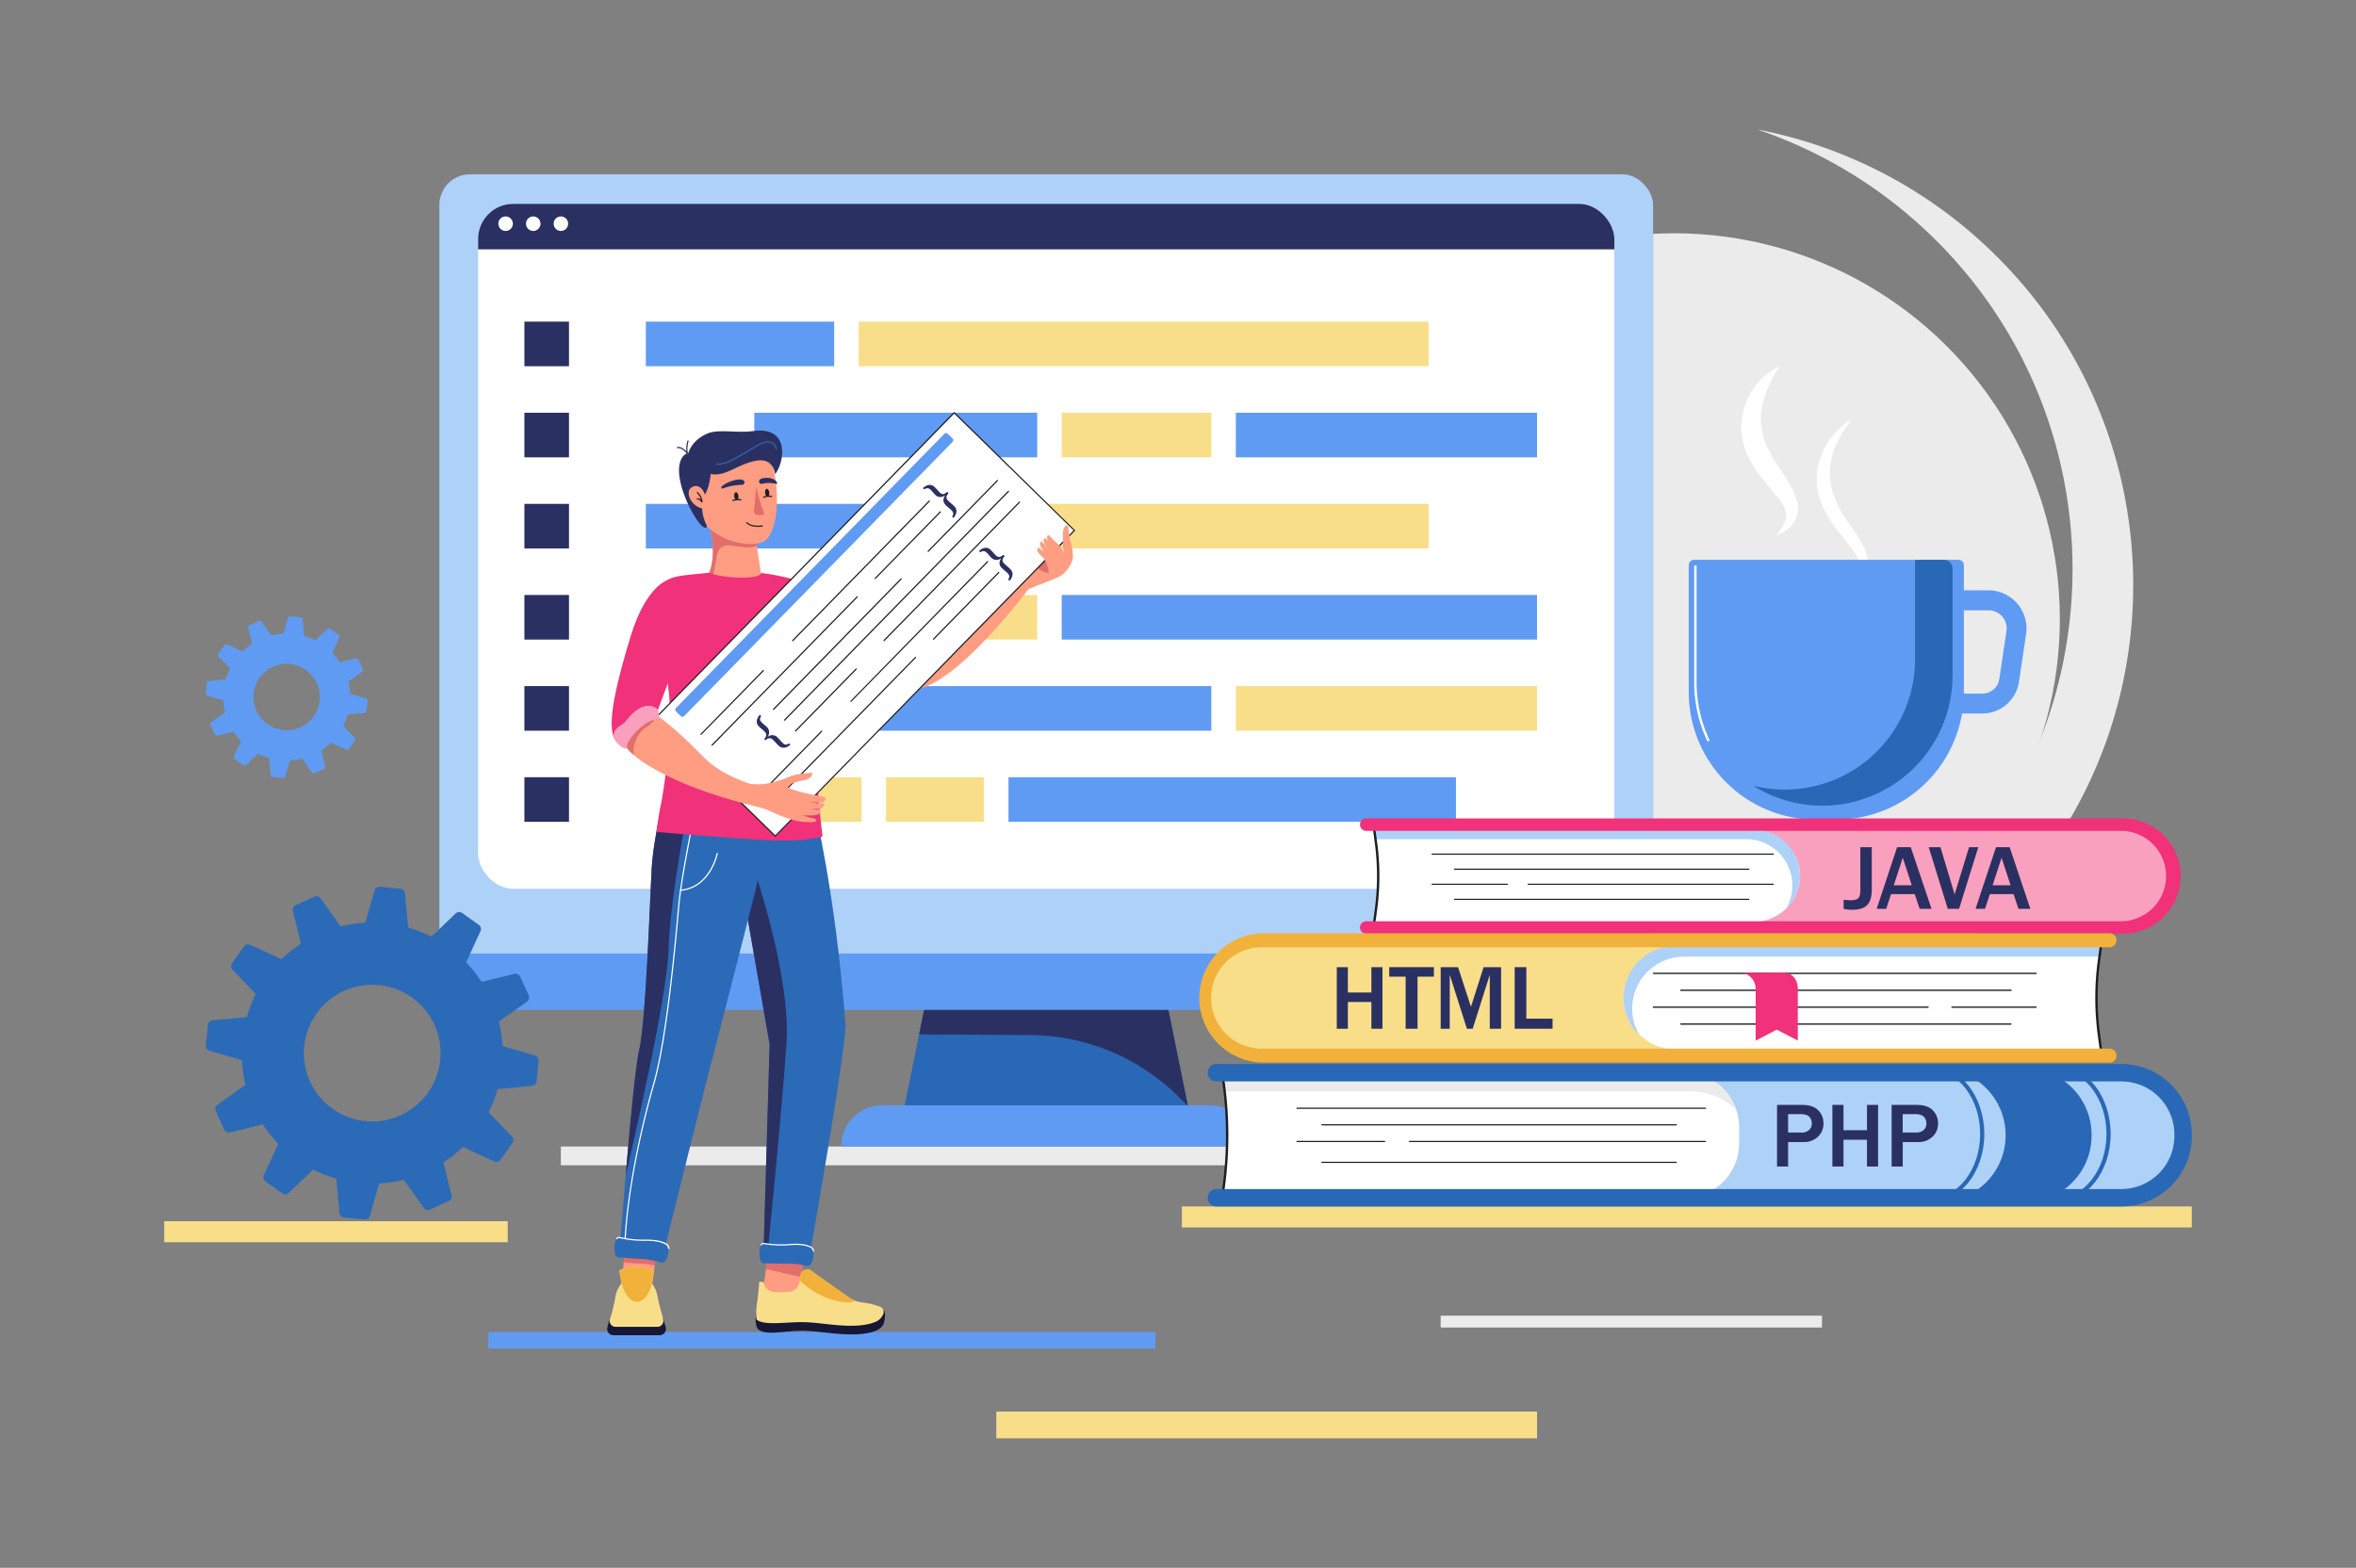 <svg xmlns="http://www.w3.org/2000/svg" viewBox="0 0 1160 772"><rect x="0" y="0" width="1160" height="772" fill="#808080" stroke="none"/><defs><clipPath id="a"><polygon fill="none" points="586.27 551.37 443.98 551.37 456.69 488.9 573.57 488.9 586.27 551.37"/></clipPath><clipPath id="b"><rect width="597.57" height="411.45" x="216.34" y="85.84" fill="none" rx="15.08"/></clipPath><clipPath id="c"><rect width="559.45" height="337.27" x="235.4" y="100.38" fill="none" rx="17.3"/></clipPath><clipPath id="d"><path fill="none" d="M676.27,456.69H1044.7A25.31,25.31,0,0,0,1070,431.37h0a25.32,25.32,0,0,0-25.32-25.32H676.27l1.19,8.83a123.12,123.12,0,0,1,0,33Z"/></clipPath><clipPath id="e"><path fill="#1d1f21" d="M676.27,457.28h-.08a.58.58,0,0,1-.5-.67l1.19-8.82a122.75,122.75,0,0,0,0-32.83l-1.19-8.83a.59.59,0,0,1,1.17-.16l1.19,8.83a124.31,124.31,0,0,1,0,33.15l-1.19,8.82A.59.59,0,0,1,676.27,457.28Z"/></clipPath><clipPath id="f"><path fill="none" d="M601.78,589.79h441.65a30.39,30.39,0,0,0,30.39-30.4v-.78a30.38,30.38,0,0,0-30.39-30.39H601.78l.78,5.85a188.39,188.39,0,0,1,0,49.87Z"/></clipPath><clipPath id="g"><path fill="none" d="M620.12,528.22H856.27a0,0,0,0,1,0,0v61.57a0,0,0,0,1,0,0H620.12A26.76,26.76,0,0,1,593.36,563v-8A26.76,26.76,0,0,1,620.12,528.22Z" transform="rotate(180 724.815 559)"/></clipPath><clipPath id="h"><path fill="none" d="M1034.8,519.78H621.74a28.38,28.38,0,0,1-28.38-28.38h0A28.38,28.38,0,0,1,621.74,463H1034.8l-1.33,9.9a137.92,137.92,0,0,0,0,37Z"/></clipPath><clipPath id="i"><path fill="#1d1f21" d="M1034.8,520.37a.58.58,0,0,1-.58-.51l-1.34-9.89a139.11,139.11,0,0,1,0-37.14l1.34-9.9a.59.59,0,0,1,.66-.51.61.61,0,0,1,.51.67l-1.34,9.9a137.56,137.56,0,0,0,0,36.82l1.34,9.89a.6.6,0,0,1-.51.67Z"/></clipPath><clipPath id="j"><path fill="none" d="M385.06,647.26c4.29,0,18.55.66,18.86-3.69l-2.89-4A32.77,32.77,0,0,1,394.82,618l.43-6.05a8.26,8.26,0,1,0-16.47-1.17L377,625.8a66.39,66.39,0,0,1-2.15,10.71l-.95,3.3c-.32,4.55,6,7.11,10.55,7.43C384.66,647.26,384.86,647.26,385.06,647.26Z"/></clipPath><clipPath id="k"><path fill="none" d="M401,397.77s10.4,42.15,15.27,106.51c.77,10.1-17.8,115-17.8,115H375.85l3.08-105.1L358.25,395.8Z"/></clipPath><clipPath id="l"><path fill="none" d="M515.63,274.26s-2.77,2.22-5.72,1.55-6.91-.13-8,1.34a23.11,23.11,0,0,0-2.17,4.53l6.62,8.46s5.37-2.3,7.52-3a52.92,52.92,0,0,0,5.54-2.53Z"/></clipPath><clipPath id="m"><path fill="none" d="M372.08,265.12l3.28,21.81s-19.13,2.69-26.79-3.55c0,0,5-8.14.65-25Z"/></clipPath><clipPath id="n"><path fill="none" d="M327.89,388.71s-6.11,22.4-7.05,39.26-2.78,74.56-6.16,89.17S305,617.51,305,617.51l21.26,1.37s22-88.92,24.92-99.21c.53-1.87,15.18-59.2,20.6-80.43a64.08,64.08,0,0,0,2-15.89V388.71Z"/></clipPath><clipPath id="o"><path fill="none" d="M307.91,611.47c3.86,1.74,11.57,1.78,15.67,1.66l-2.64,21.17c-.33,4.33-3.36,12.24-7.64,12.24l-.62,0c-4.55-.34-6.84-9.78-6.5-14.33Z"/></clipPath><clipPath id="p"><path fill="none" d="M300.29,649.69A18.19,18.19,0,0,1,303.2,644a14.73,14.73,0,0,0,2.95-11.52L305,626.33a1,1,0,0,1,.58-1.11c6.57-2.83,13.34-.8,15.56,0a1,1,0,0,1,.64,1.07c-.24,1.75-.57,4.2-.92,6.71a15.85,15.85,0,0,0,3,11.35,17.87,17.87,0,0,1,2.61,5.22,2.89,2.89,0,0,1-2.73,3.77H303.05A2.88,2.88,0,0,1,300.29,649.69Z"/></clipPath><clipPath id="q"><path fill="none" d="M306.92,352.65c3.86-16.65,31.46,12.14,40.16,20.77S369.57,386,369.57,386v0a29.85,29.85,0,0,0,10-.51c2.29-.58,5.08-1.46,6.46-1.9v0a28,28,0,0,1,6.17-2.23c2.61-.45,7.42-.85,7.63-.85s.06.42,0,.82a2.28,2.28,0,0,1-.72,1.32,5.48,5.48,0,0,1-2.11,1.28,62.13,62.13,0,0,0-6.81,1.71,9.86,9.86,0,0,0-2.37,2,1.12,1.12,0,0,0,.22.16c3.11,1.83,15,4.18,16.08,4.32a15.57,15.57,0,0,1,1.8.35.6.6,0,0,1,.44.52,1.68,1.68,0,0,1-1.51,2.05c-1.11.1-4,.08-6.48,0,1.33.18,3.18.38,4.38.51a6.86,6.86,0,0,0,1.81,0c2-.31,1.39,1.83-.54,2.52a25.11,25.11,0,0,1-5.25.35l2.27.26a7.31,7.31,0,0,0,1.81,0c2-.31,1.4,1.82-.53,2.52-1.07.38-4.86.33-6,.36a12.55,12.55,0,0,1-1.54-.22c1.5.49,3.92,1.23,5,1.45,2.82.56,2.68,1.7.65,2a37.42,37.42,0,0,1-6.34-.22c-6.09-.94-13-4.34-13.07-4.38a53.29,53.29,0,0,0-6.07-2.38l-7.93-2v0c-6.29-1.67-22.53-6.25-35.58-12.39C302.47,369.66,304.67,362.37,306.92,352.65Z"/></clipPath><clipPath id="r"><path fill="none" d="M372.79,641.15c.85-5.8,1-10,1-10h1.07a1.33,1.33,0,0,1,1.34,1.24,2.2,2.2,0,0,0,.23.7,5.77,5.77,0,0,0,4.78,3.06c3.23.23,6.85.26,9.05-.5,3.2-1.09,3.79-5.65,3.89-7.74a2.51,2.51,0,0,1,1.09-1.94c1-.72,2.66-1.46,4-.41,3.11,2.36,13.35,9.54,18.66,13.25a14.71,14.71,0,0,0,6.71,2.56,32.92,32.92,0,0,1,8.8,2.15,2.72,2.72,0,0,1,1.56,3.35,7,7,0,0,1-4.48,4.23c-9.39,3.61-23.61.49-32.89,0S377.3,653,372.79,650C372,649.49,372.27,644.73,372.79,641.15Z"/></clipPath></defs><g data-name="Layer 1"><circle cx="824.28" cy="304.77" r="189.9" fill="#ebebeb" transform="rotate(-45 824.28 304.772)"/><path fill="#ebebeb" d="M946.1,111.56c93.14,85.12,99.64,229.63,14.52,322.78a228.31,228.31,0,0,1-212,70.2,228.51,228.51,0,0,0,241.87-62.33c85.12-93.15,78.62-237.66-14.53-322.78A227.41,227.41,0,0,0,865.18,63.74,227.7,227.7,0,0,1,946.1,111.56Z"/><path fill="#fff" d="M876.31,180.33c-8.49,12.64-12.76,27-5.76,40.64,4.84,11.43,23.52,27.76,9.7,39.56a20.29,20.29,0,0,1-5.53,3c2.2-2.88,4.69-6.28,4.75-9.78,0-3.28-1.92-5.86-3.91-8.5-5.71-7-14.19-15.81-16.92-26.06-4.59-15.11,3.52-32.37,17.67-38.9Z"/><path fill="#fff" d="M911.79,206.49c-13.72,17.46-14.6,33.33-1.51,51.12,5.47,8,15,20.2,5.07,28.75a22.07,22.07,0,0,1-5.15,3.37,34.36,34.36,0,0,0,3.7-4.62c3.38-4.83,1.83-9.81-1.7-14.39-5.59-7.43-13.64-15.77-16.42-25.84-4.52-14.59,3.06-31,16-38.39Z"/><path fill="#609bf3" d="M834.1,275.65H964.3a2.63,2.63,0,0,1,2.63,2.63V340.8a62.78,62.78,0,0,1-62.78,62.78h-9.9a62.78,62.78,0,0,1-62.78-62.78V278.27A2.63,2.63,0,0,1,834.1,275.65Z"/><path fill="#609bf3" d="M976.06,351.35H951.41V290.68H979a18.78,18.78,0,0,1,18.57,21.54l-3.52,23.59A18.34,18.34,0,0,1,976.06,351.35Zm-14.83-9.82h14.83a8.46,8.46,0,0,0,8.32-7.17l3.51-23.58A8.94,8.94,0,0,0,979,300.51H961.23Z"/><path fill="#2868b6" d="M957,275.65H942.89v49.06a64.08,64.08,0,0,1-64.09,64.08h0a64.08,64.08,0,0,1-15.65-1.93,63.74,63.74,0,0,0,34.12,9.85h0a64.1,64.1,0,0,0,64.09-64.09V280A4.36,4.36,0,0,0,957,275.65Z"/><path fill="#fff" d="M840.73,365.15a67.7,67.7,0,0,1-6.58-29.3V278.48h1.18v57.37a66.56,66.56,0,0,0,6.47,28.79Z"/><rect width="349.8" height="9.25" x="276.14" y="564.55" fill="#ebebeb"/><polygon fill="#2868b6" points="586.27 551.37 443.98 551.37 456.69 488.9 573.57 488.9 586.27 551.37"/><g clip-path="url(#a)"><path fill="#2b3062" d="M595,554.74l-14.45-14.45a104.56,104.56,0,0,0-73.31-30.62l-93.09-.54,4.76-23.6H581.08Z"/></g><rect width="597.57" height="411.45" x="216.34" y="85.84" fill="#609bf3" rx="15.08"/><path fill="#609bf3" d="M616.14,564.55h-202a20.28,20.28,0,0,1,20.28-20.28H595.87a20.28,20.28,0,0,1,20.27,20.28Z"/><g clip-path="url(#b)"><polygon fill="#aed1f7" points="856.25 469.52 856.25 61.96 174 61.96 174 61.96 174 469.52 856.25 469.52"/><rect width="559.45" height="337.27" x="235.4" y="100.38" fill="#fff" rx="17.3"/><g clip-path="url(#c)"><rect width="589.7" height="36.93" x="216.34" y="85.85" fill="#2b3062"/><circle cx="248.94" cy="110.15" r="3.58" fill="#fff"/><circle cx="262.55" cy="110.15" r="3.58" fill="#fff"/><circle cx="276.16" cy="110.15" r="3.58" fill="#fff"/></g></g><rect width="21.96" height="21.96" x="258.19" y="158.37" fill="#2b3062"/><rect width="21.96" height="21.96" x="258.19" y="203.24" fill="#2b3062"/><rect width="21.96" height="21.96" x="258.19" y="248.11" fill="#2b3062"/><rect width="21.96" height="21.96" x="258.19" y="292.97" fill="#2b3062"/><rect width="21.96" height="21.96" x="258.19" y="337.84" fill="#2b3062"/><rect width="21.96" height="21.96" x="258.19" y="382.71" fill="#2b3062"/><rect width="92.73" height="21.96" x="317.99" y="158.37" fill="#609bf3"/><rect width="280.61" height="21.96" x="422.77" y="158.37" fill="#f9de8a"/><rect width="73.67" height="21.96" x="522.74" y="203.24" fill="#f9de8a"/><rect width="139.31" height="21.96" x="371.38" y="203.24" fill="#609bf3"/><rect width="148.31" height="21.96" x="608.47" y="203.24" fill="#609bf3"/><rect width="138.06" height="21.96" x="317.99" y="248.11" fill="#609bf3"/><rect width="235.28" height="21.96" x="468.11" y="248.11" fill="#f9de8a"/><rect width="139.31" height="21.96" x="371.38" y="292.97" fill="#f9de8a"/><rect width="234.03" height="21.96" x="522.74" y="292.97" fill="#609bf3"/><rect width="225.03" height="21.96" x="371.38" y="337.84" fill="#609bf3"/><rect width="148.31" height="21.96" x="608.47" y="337.84" fill="#f9de8a"/><rect width="48.22" height="21.96" x="436.25" y="382.71" fill="#f9de8a"/><rect width="92.73" height="21.96" x="331.47" y="382.71" fill="#f9de8a"/><rect width="220.33" height="21.96" x="496.53" y="382.71" fill="#609bf3"/><rect width="497.23" height="10.34" x="581.92" y="594.07" fill="#f9de8a"/><rect width="266.23" height="13.19" x="490.54" y="695.07" fill="#f9de8a"/><rect width="169.14" height="10.34" x="80.84" y="601.34" fill="#f9de8a"/><rect width="328.48" height="8.06" x="240.43" y="655.93" fill="#609bf3"/><rect width="187.77" height="5.83" x="709.33" y="647.85" fill="#ebebeb"/><path fill="#f9a0be" d="M711.74,406.05H1070a0,0,0,0,1,0,0v50.64a0,0,0,0,1,0,0H711.74a25,25,0,0,1-25-25V431a25,25,0,0,1,25-25Z" transform="rotate(180 878.385 431.375)"/><g clip-path="url(#d)"><path fill="#fff" d="M642.51,408.57H862.3c13.24,0,24,10.21,24,22.8h0c0,12.6-10.72,22.81-24,22.81H642.51Z"/><path fill="#aed1f7" d="M882.48,436h0a22.8,22.8,0,0,0-22.81-22.8H654.24v-4.67H863.46a22.8,22.8,0,0,1,22.8,22.8h0a22.71,22.71,0,0,1-7.11,16.54A22.72,22.72,0,0,0,882.48,436Z"/></g><path fill="#1d1f21" d="M716.14,428.29H861.07a.28.28,0,0,0,.28-.29.27.27,0,0,0-.28-.28H716.14a.27.27,0,0,0-.28.28A.28.28,0,0,0,716.14,428.29Z"/><path fill="#1d1f21" d="M716.14,443.13H861.07a.29.29,0,0,0,0-.57H716.14a.29.29,0,0,0,0,.57Z"/><path fill="#1d1f21" d="M705.08,435.71h37a.29.29,0,1,0,0-.57h-37a.29.29,0,0,0,0,.57Z"/><path fill="#1d1f21" d="M752.52,435.71H873.15a.29.29,0,0,0,0-.57H752.52a.29.29,0,1,0,0,.57Z"/><path fill="#1d1f21" d="M705.08,420.86H873.15a.29.29,0,0,0,0-.57H705.08a.29.29,0,0,0,0,.57Z"/><path fill="#1d1f21" d="M676.27,457.28h-.08a.58.58,0,0,1-.5-.67l1.19-8.82a122.75,122.75,0,0,0,0-32.83l-1.19-8.83a.59.59,0,0,1,1.17-.16l1.19,8.83a124.31,124.31,0,0,1,0,33.15l-1.19,8.82A.59.59,0,0,1,676.27,457.28Z"/><g clip-path="url(#e)"><path fill="#1d1f21" d="M862.56,457.28h-332a14.67,14.67,0,0,1-14.66-14.66V420.13a14.68,14.68,0,0,1,14.66-14.67h332a25.61,25.61,0,0,1,25.58,25.59v.65A25.6,25.6,0,0,1,862.56,457.28Zm-332-50.63a13.49,13.49,0,0,0-13.48,13.48v22.49a13.5,13.5,0,0,0,13.48,13.48h332A24.43,24.43,0,0,0,887,431.7v-.65a24.43,24.43,0,0,0-24.4-24.4Z"/></g><path fill="#f1317a" d="M1044.7,459.76H672.85a3.07,3.07,0,1,1,0-6.13H1044.7a22.26,22.26,0,0,0,0-44.51H672.85a3.07,3.07,0,1,1,0-6.13H1044.7a28.39,28.39,0,1,1,0,56.77Z"/><path fill="#2b3062" d="M921.58,417.18v20.93c0,3.48-.76,6-2.26,7.54s-3.9,2.32-7.18,2.32a16.31,16.31,0,0,1-4.42-.47v-4.4q2.47.18,3.51.18c1.82,0,3.06-.34,3.73-1s1-2.07,1-4.15V417.18Z"/><path fill="#2b3062" d="M951,447.5h-5.84l-2.43-7.22H931.08l-2.37,7.22H924l10.06-30.32h6.73Zm-9.73-11.59-4.42-13.53-4.42,13.53Z"/><path fill="#2b3062" d="M964.58,447.5H959l-9.36-30.32h5.78l6.95,23.24,7.11-23.24h4.55Z"/><path fill="#2b3062" d="M999.65,447.5h-5.84l-2.42-7.22H979.73l-2.38,7.22h-4.66l10.06-30.32h6.73Zm-9.73-11.59-4.42-13.53-4.42,13.53Z"/><path fill="#aed1f7" d="M637.59,528.22h421a15.22,15.22,0,0,1,15.22,15.22v31.13a15.22,15.22,0,0,1-15.22,15.22h-421A26.76,26.76,0,0,1,610.82,563v-8A26.76,26.76,0,0,1,637.59,528.22Z" transform="rotate(180 842.32 559)"/><g clip-path="url(#f)"><path fill="#fff" d="M620.12,528.22H856.27a0,0,0,0,1,0,0v61.57a0,0,0,0,1,0,0H620.12A26.76,26.76,0,0,1,593.36,563v-8A26.76,26.76,0,0,1,620.12,528.22Z" transform="rotate(180 724.815 559)"/><g clip-path="url(#g)"><path fill="#ebebeb" d="M851.82,512.38,580.77,522.1v15.3H832.06a33,33,0,0,1,25.38,11.68C863.82,536.54,866,512.38,851.82,512.38Z"/></g><path fill="#2868b6" d="M987.5,559h0a32.85,32.85,0,0,0-32.84-32.84h42.58a32.55,32.55,0,0,1,32.55,32.55v.58a32.55,32.55,0,0,1-32.55,32.55H954.66A32.84,32.84,0,0,0,987.5,559Z"/><path fill="#2868b6" d="M1013,591.9v-2c13.31,0,24.14-14.15,24.14-31.53S1026.33,526.8,1013,526.8v-2c14.44,0,26.2,15.06,26.2,33.57S1027.46,591.9,1013,591.9Z"/><path fill="#2868b6" d="M950.79,591.9v-2c13.32,0,24.15-14.15,24.15-31.53s-10.83-31.52-24.15-31.52v-2c14.45,0,26.2,15.06,26.2,33.57S965.24,591.9,950.79,591.9Z"/></g><path fill="#1d1f21" d="M601.78,590.38h-.08a.58.58,0,0,1-.5-.66l.78-5.85a189,189,0,0,0,0-49.72l-.78-5.85a.58.58,0,0,1,.5-.66.6.6,0,0,1,.67.51l.78,5.85a189.59,189.59,0,0,1,0,50l-.78,5.85A.6.6,0,0,1,601.78,590.38Z"/><path fill="#2868b6" d="M1044.48,594.07H598.7a4.29,4.29,0,0,1,0-8.57h445.78a26.13,26.13,0,0,0,26.1-26.11v-.78a26.13,26.13,0,0,0-26.1-26.11H598.7a4.29,4.29,0,0,1,0-8.57h445.78a34.72,34.72,0,0,1,34.68,34.68v.78A34.72,34.72,0,0,1,1044.48,594.07Z"/><path fill="#1d1f21" d="M825.36,554.17H650.91a.31.31,0,0,1-.3-.3.3.3,0,0,1,.3-.29H825.36a.29.29,0,0,1,.29.29A.3.3,0,0,1,825.36,554.17Z"/><path fill="#1d1f21" d="M825.36,572.64H650.91a.3.3,0,1,1,0-.59H825.36a.3.3,0,0,1,0,.59Z"/><path fill="#1d1f21" d="M681.69,562.38h-43.1a.3.3,0,0,1,0-.6h43.1a.3.3,0,1,1,0,.6Z"/><path fill="#1d1f21" d="M839.72,562.38H694a.3.3,0,1,1,0-.6H839.72a.3.3,0,1,1,0,.6Z"/><path fill="#1d1f21" d="M839.72,546H638.59a.3.3,0,0,1-.29-.3.29.29,0,0,1,.29-.29H839.72a.29.29,0,0,1,.3.29A.3.3,0,0,1,839.72,546Z"/><path fill="#2b3062" d="M880.4,574.39h-5.46V544.07h12.42c3.53,0,6.16.89,7.87,2.67a8.84,8.84,0,0,1,2.57,6.32,8.75,8.75,0,0,1-2.78,6.73,9.94,9.94,0,0,1-7,2.58H880.4Zm0-16.71h6.47a5.46,5.46,0,0,0,3.86-1.24,4.3,4.3,0,0,0,1.33-3.31,4.56,4.56,0,0,0-1.23-3.2c-.82-.89-2.31-1.33-4.45-1.33h-6Z"/><path fill="#2b3062" d="M924.69,574.39h-5.46V561.22H907.66v13.17h-5.47V544.07h5.47v12.46h11.57V544.07h5.46Z"/><path fill="#2b3062" d="M936.82,574.39h-5.46V544.07h12.41q5.31,0,7.88,2.67a8.83,8.83,0,0,1,2.56,6.32,8.74,8.74,0,0,1-2.77,6.73,9.94,9.94,0,0,1-7,2.58h-7.58Zm0-16.71h6.47a5.46,5.46,0,0,0,3.86-1.24,4.3,4.3,0,0,0,1.33-3.31,4.56,4.56,0,0,0-1.23-3.2c-.82-.89-2.31-1.33-4.45-1.33h-6Z"/><path fill="#f9de8a" d="M618.35,463h404.71a0,0,0,0,1,0,0v56.77a0,0,0,0,1,0,0H618.35a25,25,0,0,1-25-25V488A25,25,0,0,1,618.35,463Z"/><g clip-path="url(#h)"><path fill="#fff" d="M1072.66,465.83H826.23c-14.83,0-26.86,11.45-26.86,25.57h0c0,14.12,12,25.56,26.86,25.56h246.43Z"/><path fill="#aed1f7" d="M803.62,496.63h0a25.56,25.56,0,0,1,25.56-25.56H1059.5v-5.24H824.94a25.57,25.57,0,0,0-25.57,25.57h0a25.49,25.49,0,0,0,8,18.54A25.43,25.43,0,0,1,803.62,496.63Z"/></g><path fill="#1d1f21" d="M990.1,487.93H827.62a.32.32,0,1,1,0-.63H990.1a.32.32,0,1,1,0,.63Z"/><path fill="#1d1f21" d="M990.1,504.58H827.62a.32.32,0,0,1-.32-.32.32.32,0,0,1,.32-.32H990.1a.32.32,0,0,1,.32.32A.32.32,0,0,1,990.1,504.58Z"/><path fill="#1d1f21" d="M1002.5,496.26H961.06a.32.32,0,0,1-.31-.32.31.31,0,0,1,.31-.32h41.44a.32.32,0,0,1,.32.32A.32.32,0,0,1,1002.5,496.26Z"/><path fill="#1d1f21" d="M949.32,496.26H814.08a.32.32,0,0,1-.32-.32.32.32,0,0,1,.32-.32H949.32a.32.32,0,0,1,.32.32A.33.33,0,0,1,949.32,496.26Z"/><path fill="#1d1f21" d="M1002.5,479.61H814.08a.32.32,0,0,1-.32-.32.32.32,0,0,1,.32-.32H1002.5a.32.32,0,0,1,.32.32A.32.32,0,0,1,1002.5,479.61Z"/><path fill="#f1317a" d="M857.68,479.07l20.49-.1c4.38,0,7,3.56,7,7.94v25.47L874.81,507l-10.38,5.43V486.91A7.93,7.93,0,0,0,857.68,479.07Z"/><path fill="#1d1f21" d="M1034.8,520.37a.58.58,0,0,1-.58-.51l-1.34-9.89a139.11,139.11,0,0,1,0-37.14l1.34-9.9a.59.59,0,0,1,.66-.51.61.61,0,0,1,.51.67l-1.34,9.9a137.56,137.56,0,0,0,0,36.82l1.34,9.89a.6.6,0,0,1-.51.67Z"/><g clip-path="url(#i)"><path fill="#1d1f21" d="M1199.85,520.37H822.92a25.6,25.6,0,0,1-25.58-25.58V488a25.61,25.61,0,0,1,25.58-25.58h376.93a14.68,14.68,0,0,1,14.67,14.66v28.63A14.68,14.68,0,0,1,1199.85,520.37ZM822.92,463.6a24.43,24.43,0,0,0-24.4,24.4v6.79a24.43,24.43,0,0,0,24.4,24.4h376.93a13.49,13.49,0,0,0,13.48-13.48V477.08a13.49,13.49,0,0,0-13.48-13.48Z"/></g><path fill="#f2b13b" d="M1038.64,523.22H621.74a31.83,31.83,0,0,1,0-63.65h416.9a3.44,3.44,0,0,1,0,6.88H621.74a24.95,24.95,0,1,0,0,49.89h416.9a3.44,3.44,0,0,1,0,6.88Z"/><path fill="#2b3062" d="M680.68,506.56h-5.46V493.38H663.64v13.18h-5.46V476.24h5.46V488.7h11.58V476.24h5.46Z"/><path fill="#2b3062" d="M697.94,506.56h-5.86V480.92H684v-4.68h22v4.68h-8.06Z"/><path fill="#2b3062" d="M739.08,506.56H733.5V480l-8.4,26.55h-2.86L713.8,480v26.55h-4.47V476.24h8.56l6.35,19.52,6.24-19.52h8.6Z"/><path fill="#2b3062" d="M764.42,506.56H745.76V476.24h5.75V501.6h12.91Z"/><path fill="#609bf3" d="M113,335.87l-.77,8.2a1.2,1.2,0,0,1-1.54,1l-8.49-2.46a1.21,1.21,0,0,1-.87-1.27l.47-4.9a1.2,1.2,0,0,1,1.08-1.09l8.8-.83A1.2,1.2,0,0,1,113,335.87Z"/><path fill="#609bf3" d="M148.5,315.09l-8.2-.78a1.2,1.2,0,0,1-1-1.53l2.46-8.49a1.21,1.21,0,0,1,1.27-.87l4.91.46A1.21,1.21,0,0,1,149,305l.84,8.8A1.21,1.21,0,0,1,148.5,315.09Z"/><path fill="#609bf3" d="M133.45,315.18,126,318.61a1.2,1.2,0,0,1-1.67-.81l-2.12-8.58a1.23,1.23,0,0,1,.67-1.39l4.48-2.05a1.22,1.22,0,0,1,1.49.4l5.12,7.2A1.21,1.21,0,0,1,133.45,315.18Z"/><path fill="#609bf3" d="M120.46,322.79l-4.77,6.71a1.21,1.21,0,0,1-1.86.14l-6.12-6.38a1.2,1.2,0,0,1-.11-1.53l2.85-4a1.22,1.22,0,0,1,1.49-.4l8,3.68A1.22,1.22,0,0,1,120.46,322.79Z"/><path fill="#609bf3" d="M113.1,350.92l3.43,7.49a1.2,1.2,0,0,1-.81,1.67l-8.58,2.12a1.2,1.2,0,0,1-1.38-.67l-2.06-4.48a1.2,1.2,0,0,1,.4-1.48l7.21-5.13A1.21,1.21,0,0,1,113.1,350.92Z"/><path fill="#609bf3" d="M120.71,363.92l6.71,4.76a1.21,1.21,0,0,1,.14,1.86l-6.38,6.12a1.2,1.2,0,0,1-1.53.11l-4-2.85a1.19,1.19,0,0,1-.39-1.48l3.67-8A1.21,1.21,0,0,1,120.71,363.92Z"/><path fill="#609bf3" d="M133.79,371.36l8.2.78a1.21,1.21,0,0,1,1,1.53l-2.46,8.49a1.22,1.22,0,0,1-1.28.87l-4.9-.46a1.21,1.21,0,0,1-1.09-1.09l-.83-8.8A1.21,1.21,0,0,1,133.79,371.36Z"/><path fill="#609bf3" d="M148.85,371.27l7.48-3.43a1.21,1.21,0,0,1,1.68.81l2.11,8.58a1.21,1.21,0,0,1-.67,1.39L155,380.67a1.2,1.2,0,0,1-1.48-.4l-5.12-7.2A1.21,1.21,0,0,1,148.85,371.27Z"/><path fill="#609bf3" d="M161.84,363.66l4.77-6.71a1.2,1.2,0,0,1,1.85-.14l6.12,6.38a1.21,1.21,0,0,1,.12,1.53l-2.86,4a1.2,1.2,0,0,1-1.48.4l-8-3.68A1.21,1.21,0,0,1,161.84,363.66Z"/><path fill="#609bf3" d="M169.29,350.58l.77-8.2a1.2,1.2,0,0,1,1.53-1l8.5,2.46a1.21,1.21,0,0,1,.86,1.27l-.46,4.9a1.21,1.21,0,0,1-1.09,1.09l-8.8.83A1.2,1.2,0,0,1,169.29,350.58Z"/><path fill="#609bf3" d="M169.19,335.53,165.76,328a1.21,1.21,0,0,1,.81-1.67l8.58-2.12a1.2,1.2,0,0,1,1.39.67l2.05,4.48a1.19,1.19,0,0,1-.4,1.48L171,336A1.22,1.22,0,0,1,169.19,335.53Z"/><path fill="#609bf3" d="M161.59,322.53l-6.72-4.76a1.21,1.21,0,0,1-.13-1.86l6.37-6.12a1.21,1.21,0,0,1,1.54-.11l4,2.85a1.2,1.2,0,0,1,.4,1.48l-3.68,8A1.2,1.2,0,0,1,161.59,322.53Z"/><path fill="#609bf3" d="M150.34,373.08A31.24,31.24,0,1,1,171,334,31.28,31.28,0,0,1,150.34,373.08Zm-15.77-51.22a22.36,22.36,0,1,0,27.94,14.78A22.4,22.4,0,0,0,134.57,321.86Z"/><path fill="#609bf3" d="M143.32,320.2a23.13,23.13,0,1,0,20.85,25.19A23.13,23.13,0,0,0,143.32,320.2Zm-3.71,39.31a16.36,16.36,0,1,1,17.82-14.75A16.35,16.35,0,0,1,139.61,359.51Z"/><path fill="#2b6ab7" d="M125.36,503.43l-1.58,16.87a2.48,2.48,0,0,1-3.17,2.15l-17.47-5.06a2.49,2.49,0,0,1-1.78-2.62l1-10.09a2.48,2.48,0,0,1,2.24-2.24l18.11-1.71A2.47,2.47,0,0,1,125.36,503.43Z"/><path fill="#2b6ab7" d="M198.4,460.66l-16.87-1.58a2.48,2.48,0,0,1-2.15-3.17l5.06-17.47a2.49,2.49,0,0,1,2.62-1.78l10.09.95a2.49,2.49,0,0,1,2.24,2.24L201.1,458A2.47,2.47,0,0,1,198.4,460.66Z"/><path fill="#2b6ab7" d="M167.42,460.85,152,467.91a2.48,2.48,0,0,1-3.45-1.66l-4.35-17.66a2.49,2.49,0,0,1,1.38-2.85l9.21-4.22a2.47,2.47,0,0,1,3.06.82l10.54,14.82A2.47,2.47,0,0,1,167.42,460.85Z"/><path fill="#2b6ab7" d="M140.69,476.51l-9.81,13.81a2.49,2.49,0,0,1-3.82.29l-12.59-13.13a2.47,2.47,0,0,1-.24-3.15l5.87-8.26a2.47,2.47,0,0,1,3.06-.82l16.54,7.56A2.49,2.49,0,0,1,140.69,476.51Z"/><path fill="#2b6ab7" d="M125.55,534.41l7.06,15.4a2.48,2.48,0,0,1-1.66,3.45l-17.66,4.35a2.49,2.49,0,0,1-2.85-1.38L106.22,547A2.48,2.48,0,0,1,107,544l14.83-10.54A2.47,2.47,0,0,1,125.55,534.41Z"/><path fill="#2b6ab7" d="M141.21,561.14,155,571a2.49,2.49,0,0,1,.29,3.82l-13.13,12.59a2.47,2.47,0,0,1-3.15.24l-8.27-5.87a2.49,2.49,0,0,1-.82-3.06l7.57-16.54A2.49,2.49,0,0,1,141.21,561.14Z"/><path fill="#2b6ab7" d="M168.13,576.47,185,578.05a2.48,2.48,0,0,1,2.15,3.17l-5.06,17.47a2.5,2.5,0,0,1-2.62,1.78l-10.09-1a2.48,2.48,0,0,1-2.24-2.24l-1.71-18.11A2.47,2.47,0,0,1,168.13,576.47Z"/><path fill="#2b6ab7" d="M199.11,576.28l15.4-7.06a2.49,2.49,0,0,1,3.45,1.66l4.35,17.66a2.49,2.49,0,0,1-1.38,2.85l-9.21,4.22a2.48,2.48,0,0,1-3.06-.81L198.12,580A2.47,2.47,0,0,1,199.11,576.28Z"/><path fill="#2b6ab7" d="M225.84,560.62l9.81-13.81a2.49,2.49,0,0,1,3.82-.29l12.59,13.13a2.47,2.47,0,0,1,.24,3.15l-5.87,8.27a2.49,2.49,0,0,1-3.06.82l-16.54-7.57A2.49,2.49,0,0,1,225.84,560.62Z"/><path fill="#2b6ab7" d="M241.16,533.7l1.59-16.87a2.48,2.48,0,0,1,3.17-2.15l17.47,5.06a2.49,2.49,0,0,1,1.78,2.62l-.95,10.09a2.49,2.49,0,0,1-2.24,2.24l-18.11,1.71A2.48,2.48,0,0,1,241.16,533.7Z"/><path fill="#2b6ab7" d="M241,502.72l-7.06-15.4a2.49,2.49,0,0,1,1.66-3.45l17.66-4.35a2.49,2.49,0,0,1,2.85,1.38l4.22,9.21a2.47,2.47,0,0,1-.82,3.06l-14.82,10.54A2.47,2.47,0,0,1,241,502.72Z"/><path fill="#2b6ab7" d="M225.32,476l-13.81-9.81a2.49,2.49,0,0,1-.29-3.82l13.13-12.59a2.47,2.47,0,0,1,3.15-.24l8.26,5.87a2.47,2.47,0,0,1,.82,3.06L229,475A2.49,2.49,0,0,1,225.32,476Z"/><path fill="#2b6ab7" d="M202.19,580a64.28,64.28,0,1,1,42.51-80.36A64.37,64.37,0,0,1,202.19,580ZM169.72,474.61A46,46,0,1,0,227.22,505,46.05,46.05,0,0,0,169.72,474.61Z"/><path fill="#2b6ab7" d="M187.73,471.19A47.59,47.59,0,1,0,230.64,523,47.59,47.59,0,0,0,187.73,471.19Zm-7.62,80.88a33.65,33.65,0,1,1,36.66-30.35A33.66,33.66,0,0,1,180.11,552.07Z"/><path fill="#ff9d83" d="M385.06,647.26c4.29,0,18.55.66,18.86-3.69l-2.89-4A32.77,32.77,0,0,1,394.82,618l.43-6.05a8.26,8.26,0,1,0-16.47-1.17L377,625.8a66.39,66.39,0,0,1-2.15,10.71l-.95,3.3c-.32,4.55,6,7.11,10.55,7.43C384.66,647.26,384.86,647.26,385.06,647.26Z"/><g clip-path="url(#j)"><polygon fill="#e26e6c" points="399.54 629.96 372.31 623.82 374.43 619.41 397.15 619.73 399.54 629.96"/></g><path fill="#ff9d83" d="M500.73,281s-18.87,17-28.79,24c-13.71,9.64-43.15,22-29.2,32.53,18.21,13.76,63.63-47.46,63.63-47.46Z"/><path fill="#2b6ab7" d="M401,397.77s10.4,42.15,15.27,106.51c.77,10.1-17.8,115-17.8,115H375.85l3.08-105.1L358.25,395.8Z"/><g clip-path="url(#k)"><path fill="#2b3062" d="M365.18,495.15l-6.93-48.48,14.05-15.6s17,50.59,14.95,82.2-9.42,105-9.42,105L362.53,615Z"/></g><path fill="#ff9d83" d="M515.63,274.26s-2.77,2.22-5.72,1.55-6.91-.13-8,1.34a23.11,23.11,0,0,0-2.17,4.53l6.62,8.46s5.37-2.3,7.52-3a52.92,52.92,0,0,0,5.54-2.53Z"/><g clip-path="url(#l)"><path fill="#e26e6c" d="M521.54,278.17s-4.29,5.64-8.08,3.16-10.4-4.41-12.64-3.16-1.79-5.54,3.56-5.87a96.14,96.14,0,0,1,11.57.17Z"/></g><path fill="#ff9d83" d="M372.08,265.12l3.28,21.81s-19.13,2.69-26.79-3.55c0,0,5-8.14.65-25Z"/><g clip-path="url(#m)"><path fill="#e26e6c" d="M376.26,263.56s-.58,7.18-10.41,5.88l-6.61-.88a5.51,5.51,0,0,0-6.13,4.36l-2.55,14s-8.71-17.75-8.13-17.85,5.21-21.92,5.21-21.92S371.19,252,376.26,263.56Z"/></g><path fill="#2b6ab7" d="M327.89,388.71s-6.11,22.4-7.05,39.26-2.78,74.56-6.16,89.17S305,617.51,305,617.51l21.26,1.37s22-88.92,24.92-99.21c.53-1.87,15.18-59.2,20.6-80.43a64.08,64.08,0,0,0,2-15.89V388.71Z"/><g clip-path="url(#n)"><path fill="#2b3062" d="M339.43,393.77s-9.45,47.77-10.21,73.07S311.3,564.33,308.08,579s-10.26-47.21-9.41-47.21,16-136,16-136Z"/></g><path fill="#fff" d="M307.68,614.51a.31.31,0,0,1-.3-.29c0-.3,0-30.4,14.38-81.19,4.27-15,8.33-44.06,12.08-86.34l.1-1.08c1.14-12.88,6.63-39.66,6.68-39.93a.3.3,0,0,1,.35-.23.29.29,0,0,1,.23.35c-.05.27-5.53,27-6.67,39.86l-.1,1.09c-3.75,42.31-7.82,71.39-12.1,86.44-14.39,50.7-14.36,80.72-14.35,81a.29.29,0,0,1-.3.3Z"/><path fill="#ff9d83" d="M307.91,611.47c3.86,1.74,11.57,1.78,15.67,1.66l-2.64,21.17c-.33,4.33-3.36,12.24-7.64,12.24l-.62,0c-4.55-.34-6.84-9.78-6.5-14.33Z"/><g clip-path="url(#o)"><path fill="#e26e6c" d="M329.22,617a2.43,2.43,0,0,0-1.09-2c-1.26-.84-4-2-9.79-2-13.3,0-13.28-2.39-14.68-.74s-1.81,8.93.67,9.13c3.32.27,7.1.69,11,.82a38.8,38.8,0,0,1,10,1.8C328,624.91,329.25,619.57,329.22,617Z"/></g><path fill="#f9de8a" d="M449.67,317.32s-.51,13.07,4.62,20.49c.5.73-28.6,3-52.27-16.58-19.69-16.27-4.85-33.72-4.85-33.72S415.83,295.64,449.67,317.32Z"/><path fill="#f1317a" d="M325.37,396.3c1.12-5.06,6.46-38.51,3.65-57.62-2.24-15.2-4.24-38.61-5-47.54-.18-2.18,4.79-6,6.88-6.61,4.26-1.29,8.34-1.49,18.28-2.51,2.15,1,6.73,1.93,11.92,2.27,7.38.47,13.44-.38,13.54-1.9a.59.59,0,0,0,0-.26,103.75,103.75,0,0,1,10.59,1.8c4,.89,18.08,4,20.33,10.35,2.48,7,1.68,14.24-1.36,39.35a312.23,312.23,0,0,0,.84,78.19s-6.75,2.7-26.33,1.9c-15.38-.63-55.51-4.07-55.51-4.07S324.24,401.35,325.37,396.3Z"/><rect width="210.59" height="82.82" x="320.47" y="266.05" fill="#fff" transform="rotate(134.38 425.766 307.46)"/><path fill="#609bf3" d="M336.85,352.62,469,217.59a1.22,1.22,0,0,0,0-1.72l-2.32-2.26a1.22,1.22,0,0,0-1.72,0l-132.14,135a1.22,1.22,0,0,0,0,1.72l2.31,2.26A1.22,1.22,0,0,0,336.85,352.62Z"/><path fill="#2b3062" d="M468.78,254.41c1-1.47.48-2.38-.4-3.25s-2-1.68-2.83-2.54c-1.54-1.51-1.13-3.27-.28-4.6l-.07-.07a3.47,3.47,0,0,1-4.58-.15c-.85-.83-1.37-1.57-2.35-2.52a2.13,2.13,0,0,0-3.18-.27l-.69-.67c1.38-1.28,3.74-2.51,5.81-.48,1,.94,1.31,1.48,2.39,2.53s2,1.4,3.77-.21l.66.64c-1.54,1.87-1.13,2.8-.18,3.73,1.12,1.1,2,1.74,3,2.77,2.06,2,.76,4.42-.43,5.74Z"/><path fill="#1d1f21" d="M345.17,361.87a.3.3,0,0,1-.21-.09.3.3,0,0,1,0-.42L375.63,330a.29.29,0,0,1,.41,0,.3.3,0,0,1,0,.42l-30.67,31.34A.29.29,0,0,1,345.17,361.87Z"/><path fill="#1d1f21" d="M390.29,315.76a.34.34,0,0,1-.21-.08.31.31,0,0,1,0-.42l67.26-68.74a.31.31,0,0,1,.42,0,.3.3,0,0,1,0,.42L390.5,315.67A.29.29,0,0,1,390.29,315.76Z"/><path fill="#1d1f21" d="M350.6,367.19a.28.28,0,0,1-.2-.09.3.3,0,0,1,0-.42l71.44-73a.29.29,0,0,1,.41,0,.3.3,0,0,1,0,.42l-71.43,73A.31.31,0,0,1,350.6,367.19Z"/><path fill="#1d1f21" d="M430.93,285.1a.34.34,0,0,1-.21-.08.31.31,0,0,1,0-.42l32.06-32.76a.28.28,0,0,1,.41,0,.3.3,0,0,1,0,.42L431.14,285A.27.27,0,0,1,430.93,285.1Z"/><path fill="#2b3062" d="M496.39,285.37c1-1.47.49-2.38-.4-3.25s-2-1.68-2.83-2.53c-1.54-1.51-1.13-3.27-.28-4.61l-.07-.06a3.49,3.49,0,0,1-4.58-.15c-.85-.84-1.37-1.58-2.34-2.53a2.14,2.14,0,0,0-3.19-.27l-.69-.67c1.38-1.27,3.74-2.51,5.82-.48.95.94,1.31,1.48,2.38,2.53s2,1.41,3.78-.2l.65.63c-1.54,1.88-1.13,2.8-.18,3.74,1.13,1.09,2,1.73,3,2.76,2.06,2,.76,4.42-.43,5.75Z"/><path fill="#1d1f21" d="M373.86,391.73a.34.34,0,0,1-.21-.08.3.3,0,0,1,0-.42l30.67-31.34a.29.29,0,0,1,.41,0,.3.3,0,0,1,0,.42l-30.67,31.34A.29.29,0,0,1,373.86,391.73Z"/><path fill="#1d1f21" d="M419,345.62a.34.34,0,0,1-.21-.08.31.31,0,0,1,0-.42L486,276.39a.3.3,0,1,1,.43.41l-67.27,68.73A.29.29,0,0,1,419,345.62Z"/><path fill="#1d1f21" d="M379.3,397.05a.29.29,0,0,1-.21-.09.3.3,0,0,1,0-.42l71.44-73a.28.28,0,0,1,.41,0,.29.29,0,0,1,0,.41l-71.43,73A.3.3,0,0,1,379.3,397.05Z"/><path fill="#1d1f21" d="M459.62,315a.26.26,0,0,1-.2-.08.3.3,0,0,1,0-.42l32.06-32.76a.3.3,0,1,1,.42.42l-32.06,32.75A.27.27,0,0,1,459.62,315Z"/><path fill="#2b3062" d="M374.78,352.63c-1,1.47-.64,2.23.4,3.24.89.87,1.64,1.38,2.51,2.23a3.57,3.57,0,0,1,.29,4.61l.06.06a3.51,3.51,0,0,1,4.6.17c.85.83,1.67,1.87,2.65,2.82s1.7,1.31,3.18.26l.69.68c-1.38,1.27-3.86,2.39-5.92.38-.95-.94-1.51-1.68-2.6-2.75s-2.15-1.22-3.77.21l-.64-.62c1.57-1.71,1.11-2.81.16-3.75-1.12-1.1-1.66-1.42-2.71-2.46-2.06-2-.76-4.41.43-5.74Z"/><path fill="#1d1f21" d="M380.84,349.58a.29.29,0,0,1-.21-.09.3.3,0,0,1,0-.42l62.82-64.19a.31.31,0,0,1,.42,0,.29.29,0,0,1,0,.42l-62.81,64.19A.3.3,0,0,1,380.84,349.58Z"/><path fill="#1d1f21" d="M457,271.75a.26.26,0,0,1-.2-.08.3.3,0,0,1,0-.42l34.1-34.84a.29.29,0,0,1,.42,0,.3.3,0,0,1,0,.41l-34.1,34.84A.27.27,0,0,1,457,271.75Z"/><path fill="#1d1f21" d="M386.27,354.89a.29.29,0,0,1-.21-.08.3.3,0,0,1,0-.42L496.31,241.73a.3.3,0,0,1,.42,0,.29.29,0,0,1,0,.42L386.48,354.81A.28.28,0,0,1,386.27,354.89Z"/><path fill="#1d1f21" d="M391.7,360.21a.32.32,0,0,1-.2-.08.3.3,0,0,1,0-.42l29.84-30.49a.3.3,0,0,1,.42.42l-29.83,30.48A.31.31,0,0,1,391.7,360.21Z"/><path fill="#1d1f21" d="M435.25,315.71a.28.28,0,0,1-.21-.08.3.3,0,0,1,0-.42l66.71-68.16a.29.29,0,0,1,.41,0,.3.3,0,0,1,0,.42l-66.71,68.17A.28.28,0,0,1,435.25,315.71Z"/><path fill="#1d1f21" d="M381.71,412a.28.28,0,0,1-.2-.08L322.32,354a.29.29,0,0,1-.09-.21.3.3,0,0,1,.08-.21L469.6,203a.3.3,0,0,1,.42,0L529.21,261a.3.3,0,0,1,0,.42L381.92,411.88A.37.37,0,0,1,381.71,412Zm-58.77-58.22,58.77,57.51L528.59,261.17l-58.77-57.51Z"/><path fill="#161735" d="M299.08,653.46a32.45,32.45,0,0,1,2.71-7.27c1.3-2.42,8.25-7.72,11-7.62,0,0,7.4,4,10.75,6.36,2.4,1.69,3.77,7,4.2,8.44a3.16,3.16,0,0,1-3,4.12H302.1A3.14,3.14,0,0,1,299.08,653.46Z"/><path fill="#f9de8a" d="M300.29,649.69A18.19,18.19,0,0,1,303.2,644a14.73,14.73,0,0,0,2.95-11.52L305,626.33a1,1,0,0,1,.58-1.11c6.57-2.83,13.34-.8,15.56,0a1,1,0,0,1,.64,1.07c-.24,1.75-.57,4.2-.92,6.71a15.85,15.85,0,0,0,3,11.35,17.87,17.87,0,0,1,2.61,5.22,2.89,2.89,0,0,1-2.73,3.77H303.05A2.88,2.88,0,0,1,300.29,649.69Z"/><path fill="#f9de8a" d="M326.41,648.94s-2.28-7.92-2.54-9.91c-.64-4.84-3.84-10.6-10.46-11.06-5.16-.36-9.88,6-10.41,10.6-.34,3-2.59,11.12-2.59,11.12S318.74,654.62,326.41,648.94Z"/><g clip-path="url(#p)"><ellipse cx="313.57" cy="623.77" fill="#f2b13b" rx="8.53" ry="17.24"/></g><path fill="#ff9d83" d="M306.92,352.65c3.86-16.65,31.46,12.14,40.16,20.77S369.57,386,369.57,386v0a29.85,29.85,0,0,0,10-.51c2.29-.58,5.08-1.46,6.46-1.9v0a28,28,0,0,1,6.17-2.23c2.61-.45,7.42-.85,7.63-.85s.06.42,0,.82a2.28,2.28,0,0,1-.72,1.32,5.48,5.48,0,0,1-2.11,1.28,62.13,62.13,0,0,0-6.81,1.71,9.86,9.86,0,0,0-2.37,2,1.12,1.12,0,0,0,.22.16c3.11,1.83,15,4.18,16.08,4.32a15.57,15.57,0,0,1,1.8.35.6.6,0,0,1,.44.52,1.68,1.68,0,0,1-1.51,2.05c-1.11.1-4,.08-6.48,0,1.33.18,3.18.38,4.38.51a6.86,6.86,0,0,0,1.81,0c2-.31,1.39,1.83-.54,2.52a25.11,25.11,0,0,1-5.25.35l2.27.26a7.31,7.31,0,0,0,1.81,0c2-.31,1.4,1.82-.53,2.52-1.07.38-4.86.33-6,.36a12.55,12.55,0,0,1-1.54-.22c1.5.49,3.92,1.23,5,1.45,2.82.56,2.68,1.7.65,2a37.42,37.42,0,0,1-6.34-.22c-6.09-.94-13-4.34-13.07-4.38a53.29,53.29,0,0,0-6.07-2.38l-7.93-2v0c-6.29-1.67-22.53-6.25-35.58-12.39C302.47,369.66,304.67,362.37,306.92,352.65Z"/><g clip-path="url(#q)"><path fill="#e26e6c" d="M323.74,352.71a21.91,21.91,0,0,1-6.19,5.88c-4,2.53-8.95,12.62-2.43,18s-12.93-4.52-12.93-4.52.52-9.39,6.62-13.95S323.74,352.71,323.74,352.71Z"/></g><path fill="#2b6ab7" d="M329.22,614.68a2.43,2.43,0,0,0-1.09-2c-1.26-.84-4-2-9.79-2-13.3,0-13.28-2.39-14.68-.74s-1.81,8.93.67,9.13c3.32.27,7.1.69,11,.82a38.87,38.87,0,0,1,10,1.79C328,622.63,329.25,617.29,329.22,614.68Z"/><path fill="#161735" d="M373.48,648.06c4.33,3.13,14.3,0,23.69.53s23.74,3.53,33.28.19a7,7,0,0,0,4.47-3.7h0c1.32.53.7,5.24.23,6.5s-1.71,2.95-4.57,3.95c-9.54,3.33-23.89.3-33.28-.2s-19.37,2.6-23.7-.52c-1.83-1.32-1.7-5.5-1.3-8.67A3.39,3.39,0,0,0,373.48,648.06Z"/><path fill="#f9de8a" d="M372.79,641.15c.85-5.8,1-10,1-10h1.07a1.33,1.33,0,0,1,1.34,1.24,2.2,2.2,0,0,0,.23.7,5.77,5.77,0,0,0,4.78,3.06c3.23.23,6.85.26,9.05-.5,3.2-1.09,3.79-5.65,3.89-7.74a2.51,2.51,0,0,1,1.09-1.94c1-.72,2.66-1.46,4-.41,3.11,2.36,13.35,9.54,18.66,13.25a14.71,14.71,0,0,0,6.71,2.56,32.92,32.92,0,0,1,8.8,2.15,2.72,2.72,0,0,1,1.56,3.35,7,7,0,0,1-4.48,4.23c-9.39,3.61-23.61.49-32.89,0S377.3,653,372.79,650C372,649.49,372.27,644.73,372.79,641.15Z"/><g clip-path="url(#r)"><path fill="#f2b13b" d="M423.46,634.59s2,8.24-9.11,6.5S393.32,631.3,392,628s5.23-12.62,11.72-8.09S423.46,634.59,423.46,634.59Z"/></g><path fill="#2b6ab7" d="M400.56,616.11a2.45,2.45,0,0,0-1.21-1.91c-1.3-.76-4.16-1.76-9.89-1.4-13.28.82-13.4-1.57-14.7.17s-1.25,9,1.23,9.06c3.33.07,7.13.26,11.07.14a38.85,38.85,0,0,1,10.09,1.18C399.85,624.11,400.76,618.71,400.56,616.11Z"/><path fill="#fff" d="M400.56,616.41a.29.29,0,0,1-.29-.28,2.12,2.12,0,0,0-1.07-1.67c-1.14-.67-3.92-1.74-9.72-1.37a51.46,51.46,0,0,1-12.42-.34c-1.41-.22-1.59-.25-2.07.39a.29.29,0,1,1-.47-.35c.69-.93,1.18-.85,2.63-.62a51.72,51.72,0,0,0,12.29.33c5.66-.35,8.6.6,10.06,1.45a2.72,2.72,0,0,1,1.36,2.14.29.29,0,0,1-.27.31Z"/><path fill="#fff" d="M329.22,615a.31.31,0,0,1-.3-.29,2.13,2.13,0,0,0-1-1.74c-1.09-.73-3.81-2-9.62-2A51.72,51.72,0,0,1,306,609.88c-1.39-.3-1.57-.34-2.09.26a.29.29,0,1,1-.45-.38c.75-.88,1.23-.77,2.67-.46a51.51,51.51,0,0,0,12.24,1.09c5.67,0,8.54,1.13,10,2.07a2.69,2.69,0,0,1,1.22,2.22.29.29,0,0,1-.29.3Z"/><path fill="#ff9d83" d="M526,259.51a.85.85,0,0,0-1.56-.37,6.33,6.33,0,0,0-1.18,3.3c.06,2.35.34,11.58.34,11.58l-.6,7s4.88-3.45,5.2-6.18c.42-3.58-1.36-9.12-1.63-10.76C526.37,263.21,526.08,260.87,526,259.51Z"/><path fill="#ff9d83" d="M524,276.75a9.91,9.91,0,0,0-3.31-9.05,22.33,22.33,0,0,1-3.44-3.36c-.36-.51-.94-1-1.41-.62s-.28,1.4-.18,1.78c.32,1.21,1.23,2.16,2.67,4.22.72,1,1.75,6.68,1.75,6.68S523.93,278.57,524,276.75Z"/><path fill="#ff9d83" d="M521.75,277.72a9.93,9.93,0,0,0-3.32-9.05,22.33,22.33,0,0,1-3.44-3.36c-.36-.51-1.58-.14-1,1.65.37,1.2.91,1.53,2.35,3.58.73,1,1.5,6.83,1.5,6.83S521.63,279.54,521.75,277.72Z"/><path fill="#ff9d83" d="M519.82,278.86a9.48,9.48,0,0,0-3.1-8.47c-1.63-1.43-3.1-3-3.64-3.57a.47.47,0,0,0-.57-.09,1.59,1.59,0,0,0-.38,1.67c.29,1.13,1,2,2.39,3.88.67,1,1.63,6.24,1.63,6.24S519.71,280.55,519.82,278.86Z"/><path fill="#ff9d83" d="M520.26,280.52a9.47,9.47,0,0,0-4.48-7.83c-1.84-1.14-3.56-2.43-4.18-2.91a.48.48,0,0,0-.58,0,1.58,1.58,0,0,0-.1,1.7c.48,1.07,1.35,1.76,3,3.43.82.83,2.65,5.89,2.65,5.89S520.43,282.21,520.26,280.52Z"/><path fill="#ff9d83" d="M528,275.4s-.13,2.18-2.93,5.6-6.37,3.95-9,5.19a14.86,14.86,0,0,0-.34-7.81c-1.24-3.83,3.37-7.56,6.83-6.11A22.56,22.56,0,0,1,528,275.4Z"/><path fill="#f1317a" d="M337.49,308.35c1.25-6.69,4.09-19.22-1.79-22.64-6.41-3.73-17.94,3.78-25.21,27.64-10.5,34.48-11.28,47.52-6.63,52.22,1.55,1.56,5.34-3.47,10.9-8.94,4.09-4,8-4.06,8-4.06S335.16,320.85,337.49,308.35Z"/><path fill="#f9a0be" d="M324.29,351.06v.14s1.19,2.77-2.66,3.4c-4.51.73-13.34,9.66-13,13.58.13,1.62-5.51-1.19-6.32-5.46s4.33-5.64,5.69-7.46,7.87-10.49,14.73-6.81A3.08,3.08,0,0,1,324.29,351.06Z"/><path fill="#fff" d="M335.1,438.65a.29.29,0,0,1-.29-.27.28.28,0,0,1,.27-.32c14.37-1.24,17.73-17.69,17.76-17.86a.3.3,0,0,1,.58.12c0,.17-3.47,17.05-18.29,18.32Z"/><path fill="#ff9d83" d="M379.61,227.39c4.75,11.83,4.31,38.17-5.55,40.06-11,2.1-29.19-3.59-34.73-23.69-3.39-12.29-1.2-21.89,10.62-26.64S374.85,215.57,379.61,227.39Z"/><path fill="#2b3062" d="M381.6,233.5s-.55-8.36-9.45-6.63-14,7.2-20.81,6.72-12.61-9.94-12.61-9.94,1.27-6.64,9.54-10.17c5.65-2.4,14.41-.07,22.51-1.21C389.57,209.65,386,228.38,381.6,233.5Z"/><path fill="#2b3062" d="M350,232.74a36.62,36.62,0,0,1-1.38,7.29c-.62,2.09-3,5.87-3,9.17a21.34,21.34,0,0,0,2.44,9.71h0c-1.27,6.76-19.43-23.77-11.91-34C341,218.35,350,232.74,350,232.74Z"/><path fill="#ff9d83" d="M340.77,247.21c2,2.53,5.79,4.18,6.59,2.25.51-1.25.52-5.75-1.48-8.29s-4.12-2.18-5.76-.89S338.77,244.67,340.77,247.21Z"/><path fill="#1d1f21" d="M345.6,247.47a.31.31,0,0,1-.26-.14s-.88-1.5-1.95-1.38a.29.29,0,0,1-.33-.26.29.29,0,0,1,.26-.32,2.32,2.32,0,0,1,1.85.78,7.12,7.12,0,0,0-2-3.34.29.29,0,0,1,.38-.45,7.14,7.14,0,0,1,2.36,4.81.31.31,0,0,1-.22.29Z"/><path fill="#2b3062" d="M382.55,238.37a13.94,13.94,0,0,0-7.38-.11c-1.38.31-2.84-2.33,1-2.88S383.09,236.83,382.55,238.37Z"/><path fill="#2b3062" d="M355.6,240.64a28.11,28.11,0,0,1,9.71-1.89c1.42.06,2.38-2.79-1.46-2.65S353.25,239.79,355.6,240.64Z"/><path fill="#1d1f21" d="M376.7,242.68c.1,1.08.65,1.9,1.22,1.85s1-1,.86-2-.65-1.9-1.22-1.85S376.6,241.61,376.7,242.68Z"/><path fill="#1d1f21" d="M376,245.09a.28.28,0,0,1-.27-.19.29.29,0,0,1,.17-.38,8.15,8.15,0,0,1,4.09-.35.29.29,0,0,1,.24.34.3.3,0,0,1-.34.25,7.32,7.32,0,0,0-3.78.31Z"/><path fill="#1d1f21" d="M361.49,244.35c.1,1.07.65,1.9,1.23,1.85s1-1,.86-2-.65-1.9-1.23-1.84S361.39,243.28,361.49,244.35Z"/><path fill="#1d1f21" d="M360.84,246.75a.3.3,0,0,1-.28-.19.3.3,0,0,1,.17-.38,8.15,8.15,0,0,1,4.09-.34.29.29,0,0,1,.25.34.29.29,0,0,1-.34.24,7.59,7.59,0,0,0-3.79.31A.18.18,0,0,1,360.84,246.75Z"/><path fill="#1d1f21" d="M373.16,259.43c-1.78,0-4.19-.32-5.64-1.83a.29.29,0,1,1,.42-.41c2.25,2.34,7.32,1.5,7.37,1.49a.29.29,0,1,1,.1.58A13.78,13.78,0,0,1,373.16,259.43Z"/><path fill="#e26e6c" d="M372.36,240s1.32,5,2.32,8.4c.87,2.95,2.33,4.81.78,5.16a8.37,8.37,0,0,1-3.09-.16,1.47,1.47,0,0,1-1.18-1.48c0-.66.4-3.16.49-4.72C371.9,243.32,372.36,240,372.36,240Z"/><path fill="#2b6ab7" d="M353.93,228.89a5.24,5.24,0,0,1-1.07-.11.31.31,0,0,1-.22-.36.3.3,0,0,1,.36-.22c3.29.74,9.26-2.83,15-6.28,1.9-1.13,3.86-2.3,5.67-3.28,2.59-1.41,4.73-1.72,6.36-.94a5,5,0,0,1,2.52,3.4.29.29,0,0,1-.24.34.3.3,0,0,1-.35-.24,4.48,4.48,0,0,0-2.19-3c-1.45-.69-3.41-.38-5.82.93-1.8,1-3.75,2.14-5.64,3.27C363,225.61,357.53,228.89,353.93,228.89Z"/><path fill="#2b3062" d="M338.5,223.84s-.07-.1-.11-.15c-.5-.66-2.78-3.45-4.8-3a.31.31,0,0,1-.36-.23.3.3,0,0,1,.23-.35c1.68-.37,3.38,1,4.44,2.11a16,16,0,0,1,.55-5.17.3.3,0,0,1,.57.16c-.35,1.28-1,4.78-.16,6.13l.11.15Z"/></g></svg>